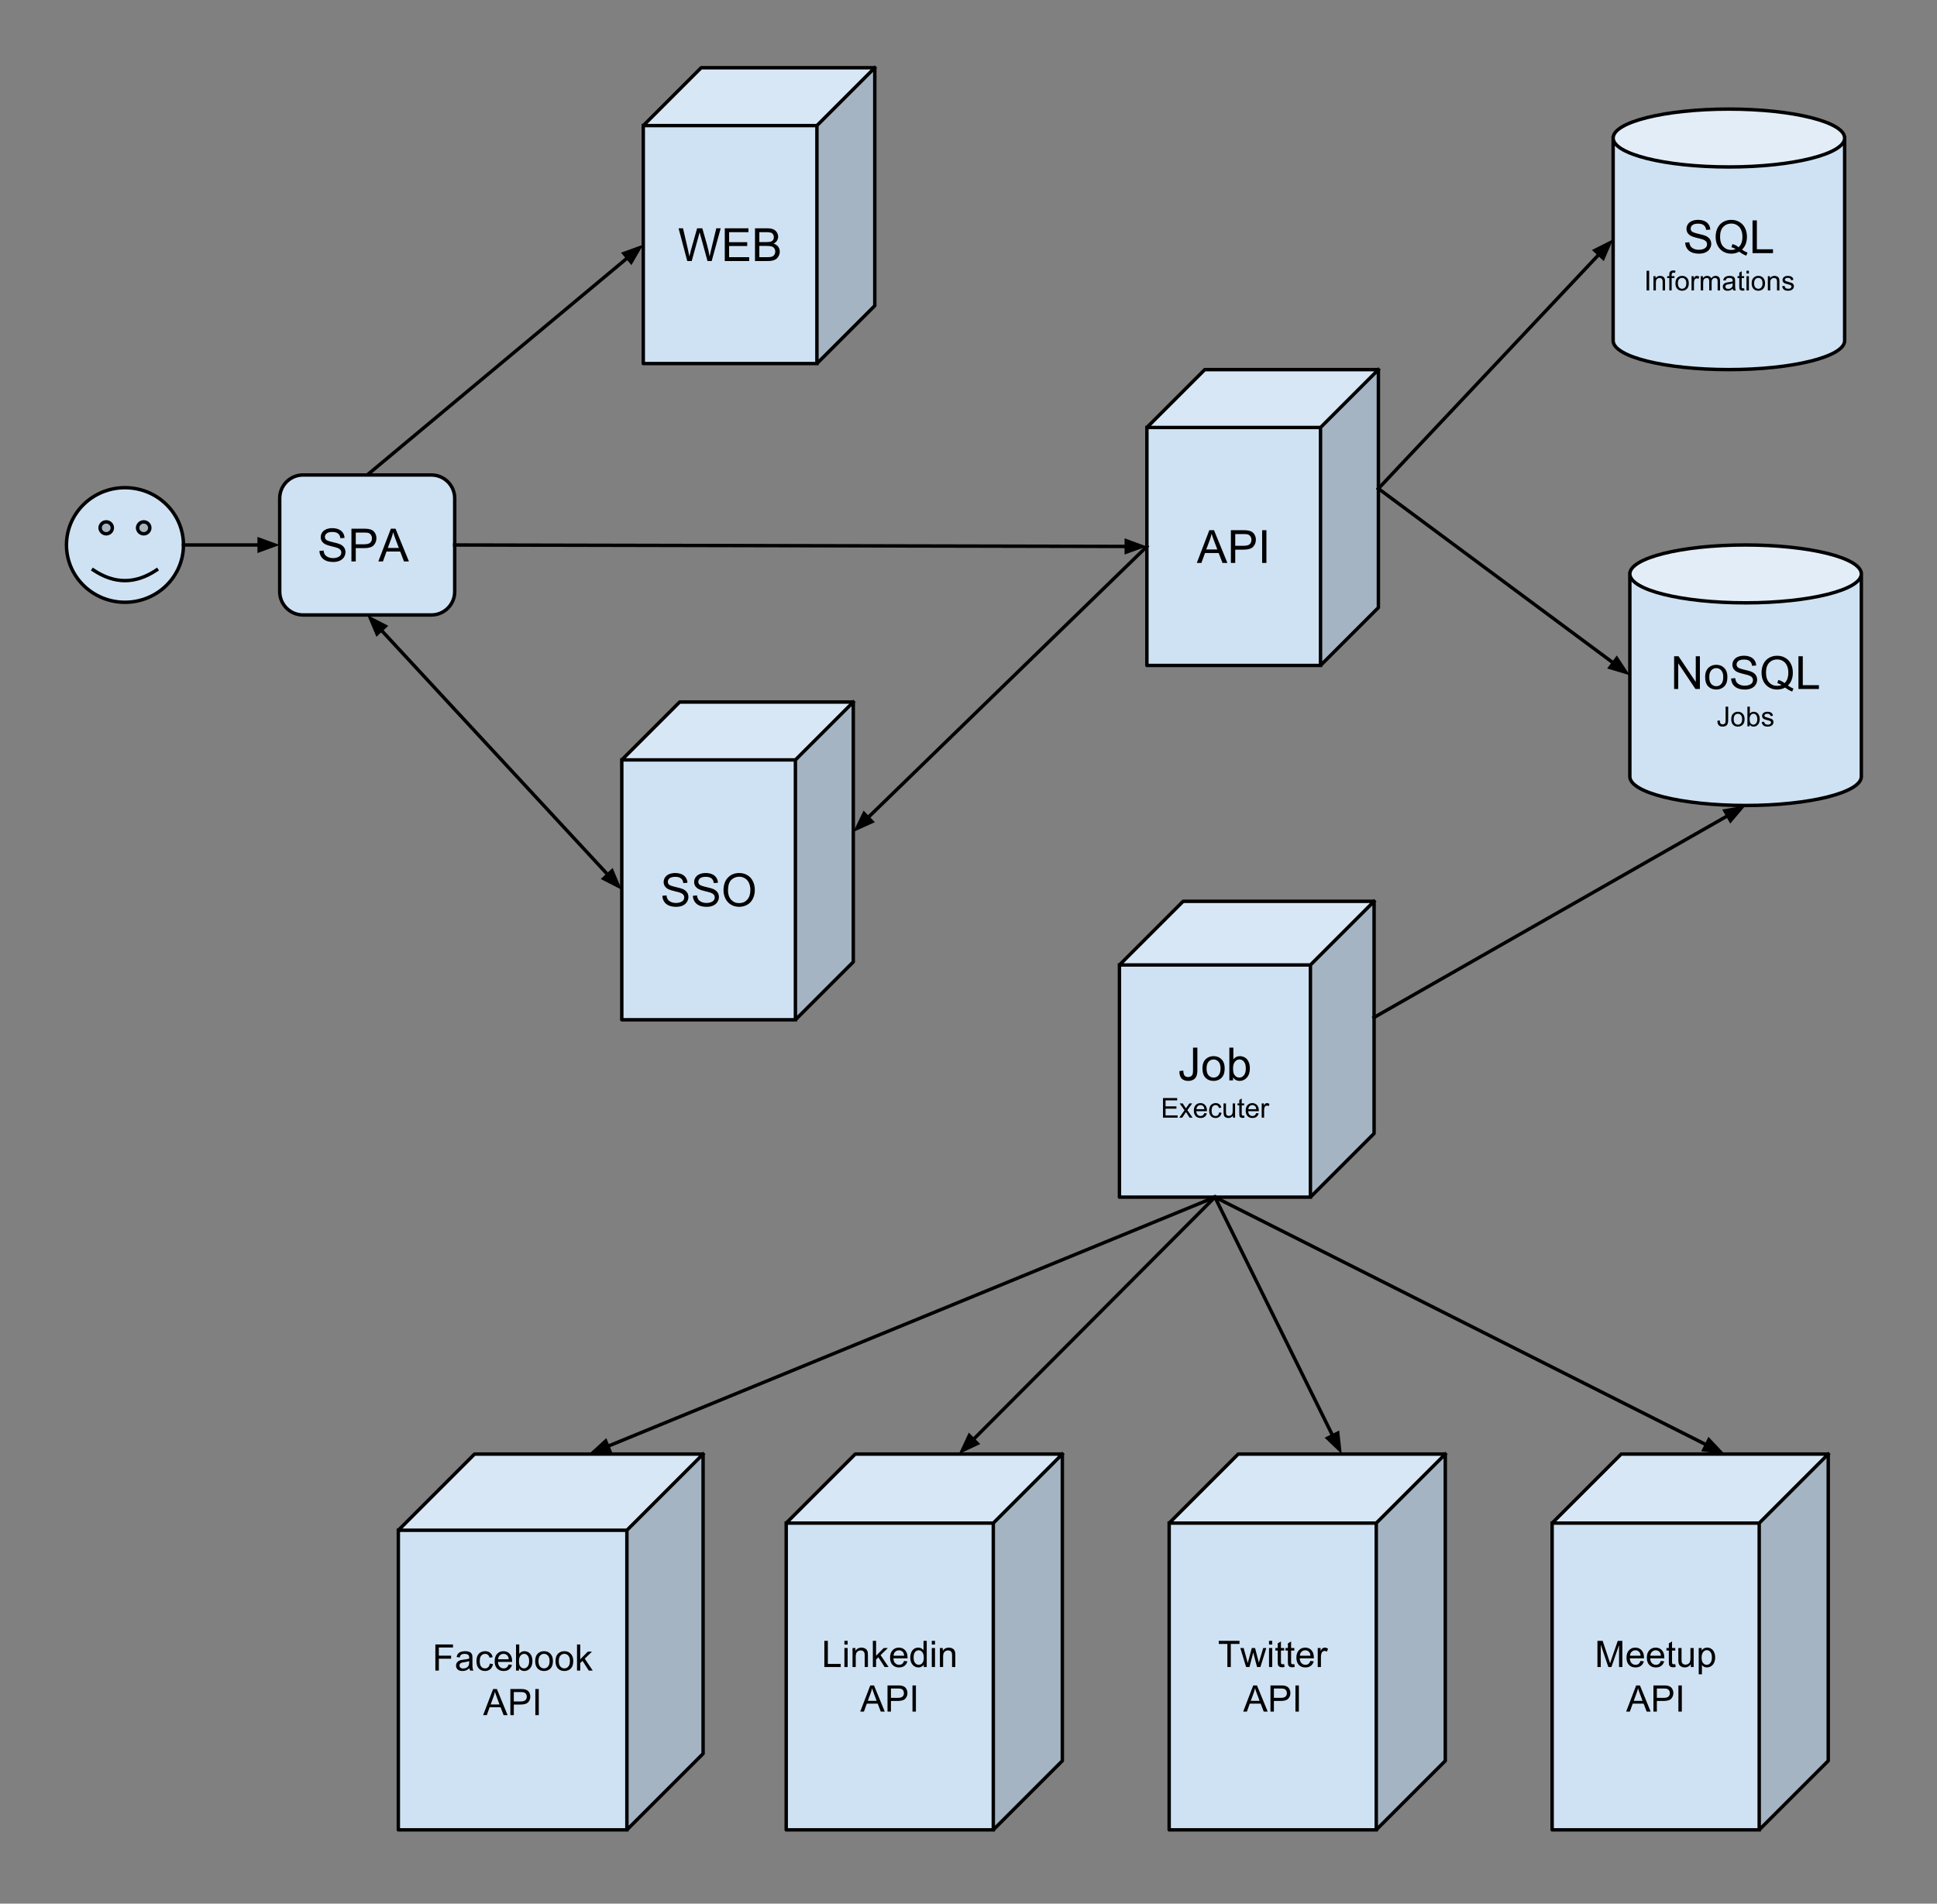 <svg version="1.1" viewBox="0.0 0.0 564.73 555.131" fill="none" stroke="none" stroke-linecap="square" stroke-miterlimit="10" xmlns:xlink="http://www.w3.org/1999/xlink" xmlns="http://www.w3.org/2000/svg"><rect x="0.0" y="0.0" width="564.73" height="555.131" fill="#808080" stroke="none"/><clipPath id="p.0"><path d="m0 0l564.73 0l0 555.131l-564.73 0l0 -555.131z" clip-rule="nonzero"/></clipPath><g clip-path="url(#p.0)"><path fill="#000000" fill-opacity="0.0" d="m0 0l564.73 0l0 555.131l-564.73 0z" fill-rule="evenodd"/><path fill="#cfe2f3" d="m187.549 36.627l50.622 0l0 69.394l-50.622 0z" fill-rule="evenodd"/><path fill="#a5b4c2" d="m238.171 36.627l16.874 -16.874l0 69.394l-16.874 16.874z" fill-rule="evenodd"/><path fill="#d8e7f5" d="m187.549 36.627l16.874 -16.874l50.622 0l-16.874 16.874z" fill-rule="evenodd"/><path fill="#000000" fill-opacity="0.0" d="m187.549 36.627l16.874 -16.874l50.622 0l0 69.394l-16.874 16.874l-50.622 0zm0 0l50.622 0l16.874 -16.874m-16.874 16.874l0 69.394" fill-rule="evenodd"/><path stroke="#000000" stroke-width="1.0" stroke-linejoin="round" stroke-linecap="butt" d="m187.549 36.627l16.874 -16.874l50.622 0l0 69.394l-16.874 16.874l-50.622 0zm0 0l50.622 0l16.874 -16.874m-16.874 16.874l0 69.394" fill-rule="evenodd"/><path fill="#000000" d="m200.367 76.124l-2.531 -9.547l1.297 0l1.453 6.266q0.234 0.984 0.406 1.953q0.359 -1.531 0.422 -1.766l1.828 -6.453l1.516 0l1.375 4.828q0.516 1.797 0.734 3.391q0.188 -0.906 0.484 -2.078l1.484 -6.141l1.281 0l-2.625 9.547l-1.219 0l-2.0 -7.266q-0.266 -0.922 -0.312 -1.125q-0.141 0.656 -0.281 1.125l-2.016 7.266l-1.297 0zm10.939 0l0 -9.547l6.906 0l0 1.125l-5.641 0l0 2.922l5.281 0l0 1.125l-5.281 0l0 3.25l5.859 0l0 1.125l-7.125 0zm8.812 0l0 -9.547l3.594 0q1.094 0 1.75 0.297q0.656 0.281 1.031 0.891q0.375 0.609 0.375 1.266q0 0.609 -0.344 1.156q-0.328 0.531 -0.984 0.859q0.859 0.25 1.328 0.875q0.469 0.609 0.469 1.438q0 0.672 -0.297 1.25q-0.281 0.578 -0.703 0.891q-0.406 0.312 -1.031 0.469q-0.625 0.156 -1.547 0.156l-3.641 0zm1.266 -5.531l2.062 0q0.844 0 1.203 -0.109q0.484 -0.141 0.719 -0.469q0.25 -0.344 0.25 -0.844q0 -0.469 -0.234 -0.828q-0.219 -0.359 -0.641 -0.5q-0.422 -0.141 -1.453 -0.141l-1.906 0l0 2.891zm0 4.406l2.375 0q0.609 0 0.859 -0.047q0.438 -0.078 0.734 -0.25q0.297 -0.188 0.484 -0.531q0.188 -0.359 0.188 -0.812q0 -0.531 -0.281 -0.922q-0.266 -0.406 -0.75 -0.562q-0.484 -0.156 -1.406 -0.156l-2.203 0l0 3.281z" fill-rule="nonzero"/><path fill="#cfe2f3" d="m19.381 158.924l0 0c0 -9.228 7.636 -16.709 17.055 -16.709c9.419 0 17.055 7.481 17.055 16.709c0 9.228 -7.636 16.709 -17.055 16.709c-9.419 0 -17.055 -7.481 -17.055 -16.709z" fill-rule="evenodd"/><path fill="#a5b4c2" d="m29.195 153.927c0 -0.961 0.795 -1.74 1.777 -1.74c0.981 0 1.777 0.779 1.777 1.74c0 0.961 -0.795 1.74 -1.777 1.74c-0.981 0 -1.777 -0.779 -1.777 -1.74m10.928 0c0 -0.961 0.795 -1.74 1.777 -1.74c0.981 0 1.777 0.779 1.777 1.74c0 0.961 -0.795 1.74 -1.777 1.74c-0.981 0 -1.777 -0.779 -1.777 -1.74" fill-rule="evenodd"/><path fill="#000000" fill-opacity="0.0" d="m27.192 166.211q9.244 6.22 18.466 0" fill-rule="evenodd"/><path fill="#000000" fill-opacity="0.0" d="m19.381 158.924l0 0c0 -9.228 7.636 -16.709 17.055 -16.709c9.419 0 17.055 7.481 17.055 16.709c0 9.228 -7.636 16.709 -17.055 16.709c-9.419 0 -17.055 -7.481 -17.055 -16.709z" fill-rule="evenodd"/><path stroke="#000000" stroke-width="1.0" stroke-linejoin="round" stroke-linecap="butt" d="m29.195 153.927c0 -0.961 0.795 -1.74 1.777 -1.74c0.981 0 1.777 0.779 1.777 1.74c0 0.961 -0.795 1.74 -1.777 1.74c-0.981 0 -1.777 -0.779 -1.777 -1.74m10.928 0c0 -0.961 0.795 -1.74 1.777 -1.74c0.981 0 1.777 0.779 1.777 1.74c0 0.961 -0.795 1.74 -1.777 1.74c-0.981 0 -1.777 -0.779 -1.777 -1.74" fill-rule="evenodd"/><path stroke="#000000" stroke-width="1.0" stroke-linejoin="round" stroke-linecap="butt" d="m27.192 166.211q9.244 6.22 18.466 0" fill-rule="evenodd"/><path stroke="#000000" stroke-width="1.0" stroke-linejoin="round" stroke-linecap="butt" d="m19.381 158.924l0 0c0 -9.228 7.636 -16.709 17.055 -16.709c9.419 0 17.055 7.481 17.055 16.709c0 9.228 -7.636 16.709 -17.055 16.709c-9.419 0 -17.055 -7.481 -17.055 -16.709z" fill-rule="evenodd"/><path fill="#000000" fill-opacity="0.0" d="m107.058 138.514l80.504 -67.181" fill-rule="evenodd"/><path stroke="#000000" stroke-width="1.0" stroke-linejoin="round" stroke-linecap="butt" d="m107.058 138.514l75.897 -63.337" fill-rule="evenodd"/><path fill="#000000" stroke="#000000" stroke-width="1.0" stroke-linecap="butt" d="m184.013 76.446l2.426 -4.176l-4.543 1.639z" fill-rule="evenodd"/><path fill="#cfe2f3" d="m81.546 145.318l0 0c0 -3.757 3.046 -6.803 6.803 -6.803l37.417 0c1.804 0 3.535 0.717 4.811 1.993c1.276 1.276 1.993 3.006 1.993 4.811l0 27.212c0 3.757 -3.046 6.803 -6.803 6.803l-37.417 0l0 0c-3.757 0 -6.803 -3.046 -6.803 -6.803z" fill-rule="evenodd"/><path stroke="#000000" stroke-width="1.0" stroke-linejoin="round" stroke-linecap="butt" d="m81.546 145.318l0 0c0 -3.757 3.046 -6.803 6.803 -6.803l37.417 0c1.804 0 3.535 0.717 4.811 1.993c1.276 1.276 1.993 3.006 1.993 4.811l0 27.212c0 3.757 -3.046 6.803 -6.803 6.803l-37.417 0l0 0c-3.757 0 -6.803 -3.046 -6.803 -6.803z" fill-rule="evenodd"/><path fill="#000000" d="m93.132 160.661l1.203 -0.109q0.078 0.719 0.391 1.188q0.312 0.453 0.953 0.734q0.656 0.281 1.469 0.281q0.719 0 1.266 -0.219q0.562 -0.219 0.828 -0.578q0.266 -0.375 0.266 -0.828q0 -0.453 -0.266 -0.781q-0.25 -0.328 -0.844 -0.562q-0.391 -0.156 -1.703 -0.469q-1.312 -0.312 -1.844 -0.594q-0.672 -0.359 -1.016 -0.891q-0.328 -0.531 -0.328 -1.188q0 -0.719 0.406 -1.344q0.406 -0.625 1.188 -0.953q0.797 -0.328 1.766 -0.328q1.047 0 1.859 0.344q0.812 0.344 1.25 1.016q0.438 0.656 0.469 1.484l-1.203 0.094q-0.109 -0.906 -0.672 -1.359q-0.562 -0.469 -1.656 -0.469q-1.141 0 -1.672 0.422q-0.516 0.422 -0.516 1.016q0 0.516 0.359 0.844q0.375 0.328 1.906 0.688q1.547 0.344 2.109 0.594q0.844 0.391 1.234 0.984q0.391 0.578 0.391 1.359q0 0.75 -0.438 1.438q-0.422 0.672 -1.25 1.047q-0.812 0.359 -1.828 0.359q-1.297 0 -2.172 -0.375q-0.875 -0.375 -1.375 -1.125q-0.5 -0.766 -0.531 -1.719zm9.327 3.062l0 -9.547l3.594 0q0.953 0 1.453 0.094q0.703 0.125 1.172 0.453q0.484 0.328 0.766 0.922q0.297 0.594 0.297 1.297q0 1.219 -0.781 2.062q-0.766 0.844 -2.797 0.844l-2.438 0l0 3.875l-1.266 0zm1.266 -5.0l2.453 0q1.234 0 1.75 -0.453q0.516 -0.469 0.516 -1.281q0 -0.609 -0.312 -1.031q-0.297 -0.422 -0.797 -0.562q-0.312 -0.094 -1.172 -0.094l-2.438 0l0 3.422zm6.577 5.0l3.656 -9.547l1.359 0l3.906 9.547l-1.438 0l-1.109 -2.891l-3.984 0l-1.047 2.891l-1.344 0zm2.75 -3.922l3.234 0l-1.0 -2.641q-0.453 -1.203 -0.672 -1.969q-0.188 0.906 -0.516 1.812l-1.047 2.797z" fill-rule="nonzero"/><path fill="#cfe2f3" d="m181.281 221.598l50.622 0l0 75.787l-50.622 0z" fill-rule="evenodd"/><path fill="#a5b4c2" d="m231.903 221.598l16.874 -16.874l0 75.787l-16.874 16.874z" fill-rule="evenodd"/><path fill="#d8e7f5" d="m181.281 221.598l16.874 -16.874l50.622 0l-16.874 16.874z" fill-rule="evenodd"/><path fill="#000000" fill-opacity="0.0" d="m181.281 221.598l16.874 -16.874l50.622 0l0 75.787l-16.874 16.874l-50.622 0zm0 0l50.622 0l16.874 -16.874m-16.874 16.874l0 75.787" fill-rule="evenodd"/><path stroke="#000000" stroke-width="1.0" stroke-linejoin="round" stroke-linecap="butt" d="m181.281 221.598l16.874 -16.874l50.622 0l0 75.787l-16.874 16.874l-50.622 0zm0 0l50.622 0l16.874 -16.874m-16.874 16.874l0 75.787" fill-rule="evenodd"/><path fill="#000000" d="m193.112 261.23l1.203 -0.109q0.078 0.719 0.391 1.188q0.312 0.453 0.953 0.734q0.656 0.281 1.469 0.281q0.719 0 1.266 -0.219q0.562 -0.219 0.828 -0.578q0.266 -0.375 0.266 -0.828q0 -0.453 -0.266 -0.781q-0.25 -0.328 -0.844 -0.562q-0.391 -0.156 -1.703 -0.469q-1.312 -0.312 -1.844 -0.594q-0.672 -0.359 -1.016 -0.891q-0.328 -0.531 -0.328 -1.188q0 -0.719 0.406 -1.344q0.406 -0.625 1.188 -0.953q0.797 -0.328 1.766 -0.328q1.047 0 1.859 0.344q0.812 0.344 1.25 1.016q0.438 0.656 0.469 1.484l-1.203 0.094q-0.109 -0.906 -0.672 -1.359q-0.562 -0.469 -1.656 -0.469q-1.141 0 -1.672 0.422q-0.516 0.422 -0.516 1.016q0 0.516 0.359 0.844q0.375 0.328 1.906 0.688q1.547 0.344 2.109 0.594q0.844 0.391 1.234 0.984q0.391 0.578 0.391 1.359q0 0.75 -0.438 1.438q-0.422 0.672 -1.25 1.047q-0.812 0.359 -1.828 0.359q-1.297 0 -2.172 -0.375q-0.875 -0.375 -1.375 -1.125q-0.5 -0.766 -0.531 -1.719zm8.89 0l1.203 -0.109q0.078 0.719 0.391 1.188q0.312 0.453 0.953 0.734q0.656 0.281 1.469 0.281q0.719 0 1.266 -0.219q0.562 -0.219 0.828 -0.578q0.266 -0.375 0.266 -0.828q0 -0.453 -0.266 -0.781q-0.25 -0.328 -0.844 -0.562q-0.391 -0.156 -1.703 -0.469q-1.312 -0.312 -1.844 -0.594q-0.672 -0.359 -1.016 -0.891q-0.328 -0.531 -0.328 -1.188q0 -0.719 0.406 -1.344q0.406 -0.625 1.188 -0.953q0.797 -0.328 1.766 -0.328q1.047 0 1.859 0.344q0.812 0.344 1.25 1.016q0.438 0.656 0.469 1.484l-1.203 0.094q-0.109 -0.906 -0.672 -1.359q-0.562 -0.469 -1.656 -0.469q-1.141 0 -1.672 0.422q-0.516 0.422 -0.516 1.016q0 0.516 0.359 0.844q0.375 0.328 1.906 0.688q1.547 0.344 2.109 0.594q0.844 0.391 1.234 0.984q0.391 0.578 0.391 1.359q0 0.75 -0.438 1.438q-0.422 0.672 -1.25 1.047q-0.812 0.359 -1.828 0.359q-1.297 0 -2.172 -0.375q-0.875 -0.375 -1.375 -1.125q-0.5 -0.766 -0.531 -1.719zm8.937 -1.578q0 -2.375 1.281 -3.719q1.281 -1.344 3.297 -1.344q1.312 0 2.375 0.625q1.062 0.625 1.609 1.766q0.562 1.125 0.562 2.562q0 1.438 -0.594 2.594q-0.578 1.141 -1.656 1.734q-1.062 0.578 -2.312 0.578q-1.344 0 -2.406 -0.641q-1.062 -0.656 -1.609 -1.781q-0.547 -1.125 -0.547 -2.375zm1.312 0.016q0 1.719 0.922 2.719q0.922 0.984 2.328 0.984q1.422 0 2.344 -1.0q0.922 -1.0 0.922 -2.844q0 -1.156 -0.406 -2.031q-0.391 -0.875 -1.156 -1.344q-0.75 -0.484 -1.688 -0.484q-1.344 0 -2.312 0.922q-0.953 0.922 -0.953 3.078z" fill-rule="nonzero"/><path fill="#000000" fill-opacity="0.0" d="m107.058 179.333l74.236 80.157" fill-rule="evenodd"/><path stroke="#000000" stroke-width="1.0" stroke-linejoin="round" stroke-linecap="butt" d="m111.135 183.735l66.082 71.353" fill-rule="evenodd"/><path fill="#000000" stroke="#000000" stroke-width="1.0" stroke-linecap="butt" d="m112.347 182.613l-4.295 -2.207l1.872 4.452z" fill-rule="evenodd"/><path fill="#000000" stroke="#000000" stroke-width="1.0" stroke-linecap="butt" d="m176.005 256.211l4.295 2.207l-1.872 -4.452z" fill-rule="evenodd"/><path fill="#cfe2f3" d="m334.373 124.664l50.622 0l0 69.394l-50.622 0z" fill-rule="evenodd"/><path fill="#a5b4c2" d="m384.995 124.664l16.874 -16.874l0 69.394l-16.874 16.874z" fill-rule="evenodd"/><path fill="#d8e7f5" d="m334.373 124.664l16.874 -16.874l50.622 0l-16.874 16.874z" fill-rule="evenodd"/><path fill="#000000" fill-opacity="0.0" d="m334.373 124.664l16.874 -16.874l50.622 0l0 69.394l-16.874 16.874l-50.622 0zm0 0l50.622 0l16.874 -16.874m-16.874 16.874l0 69.394" fill-rule="evenodd"/><path stroke="#000000" stroke-width="1.0" stroke-linejoin="round" stroke-linecap="butt" d="m334.373 124.664l16.874 -16.874l50.622 0l0 69.394l-16.874 16.874l-50.622 0zm0 0l50.622 0l16.874 -16.874m-16.874 16.874l0 69.394" fill-rule="evenodd"/><path fill="#000000" d="m348.927 164.161l3.656 -9.547l1.359 0l3.906 9.547l-1.438 0l-1.109 -2.891l-3.984 0l-1.047 2.891l-1.344 0zm2.75 -3.922l3.234 0l-1.0 -2.641q-0.453 -1.203 -0.672 -1.969q-0.188 0.906 -0.516 1.812l-1.047 2.797zm7.187 3.922l0 -9.547l3.594 0q0.953 0 1.453 0.094q0.703 0.125 1.172 0.453q0.484 0.328 0.766 0.922q0.297 0.594 0.297 1.297q0 1.219 -0.781 2.062q-0.766 0.844 -2.797 0.844l-2.438 0l0 3.875l-1.266 0zm1.266 -5.0l2.453 0q1.234 0 1.75 -0.453q0.516 -0.469 0.516 -1.281q0 -0.609 -0.312 -1.031q-0.297 -0.422 -0.797 -0.562q-0.312 -0.094 -1.172 -0.094l-2.438 0l0 3.422zm7.843 5.0l0 -9.547l1.25 0l0 9.547l-1.25 0z" fill-rule="nonzero"/><path fill="#000000" fill-opacity="0.0" d="m132.57 158.924l201.795 0.441" fill-rule="evenodd"/><path stroke="#000000" stroke-width="1.0" stroke-linejoin="round" stroke-linecap="butt" d="m132.57 158.924l195.795 0.428" fill-rule="evenodd"/><path fill="#000000" stroke="#000000" stroke-width="1.0" stroke-linecap="butt" d="m328.361 161.003l4.542 -1.642l-4.534 -1.662z" fill-rule="evenodd"/><path fill="#000000" fill-opacity="0.0" d="m53.491 158.924l28.063 0" fill-rule="evenodd"/><path stroke="#000000" stroke-width="1.0" stroke-linejoin="round" stroke-linecap="butt" d="m53.491 158.924l22.063 0" fill-rule="evenodd"/><path fill="#000000" stroke="#000000" stroke-width="1.0" stroke-linecap="butt" d="m75.554 160.576l4.538 -1.652l-4.538 -1.652z" fill-rule="evenodd"/><path fill="#cfe2f3" d="m470.31 40.251l0 0c0 4.66 15.109 8.437 33.748 8.437c18.639 0 33.748 -3.777 33.748 -8.437l0 59.094c0 4.66 -15.109 8.437 -33.748 8.437c-18.639 0 -33.748 -3.777 -33.748 -8.437z" fill-rule="evenodd"/><path fill="#e2edf7" d="m470.31 40.251l0 0c0 -4.66 15.109 -8.437 33.748 -8.437c18.639 0 33.748 3.777 33.748 8.437l0 0c0 4.66 -15.109 8.437 -33.748 8.437c-18.639 0 -33.748 -3.777 -33.748 -8.437z" fill-rule="evenodd"/><path fill="#000000" fill-opacity="0.0" d="m537.806 40.251l0 0c0 4.66 -15.109 8.437 -33.748 8.437c-18.639 0 -33.748 -3.777 -33.748 -8.437l0 0c0 -4.66 15.109 -8.437 33.748 -8.437c18.639 0 33.748 3.777 33.748 8.437l0 59.094c0 4.66 -15.109 8.437 -33.748 8.437c-18.639 0 -33.748 -3.777 -33.748 -8.437l0 -59.094" fill-rule="evenodd"/><path stroke="#000000" stroke-width="1.0" stroke-linejoin="round" stroke-linecap="butt" d="m537.806 40.251l0 0c0 4.66 -15.109 8.437 -33.748 8.437c-18.639 0 -33.748 -3.777 -33.748 -8.437l0 0c0 -4.66 15.109 -8.437 33.748 -8.437c18.639 0 33.748 3.777 33.748 8.437l0 59.094c0 4.66 -15.109 8.437 -33.748 8.437c-18.639 0 -33.748 -3.777 -33.748 -8.437l0 -59.094" fill-rule="evenodd"/><path fill="#000000" d="m491.317 70.754l1.203 -0.109q0.078 0.719 0.391 1.188q0.312 0.453 0.953 0.734q0.656 0.281 1.469 0.281q0.719 0 1.266 -0.219q0.562 -0.219 0.828 -0.578q0.266 -0.375 0.266 -0.828q0 -0.453 -0.266 -0.781q-0.25 -0.328 -0.844 -0.562q-0.391 -0.156 -1.703 -0.469q-1.312 -0.312 -1.844 -0.594q-0.672 -0.359 -1.016 -0.891q-0.328 -0.531 -0.328 -1.188q0 -0.719 0.406 -1.344q0.406 -0.625 1.188 -0.953q0.797 -0.328 1.766 -0.328q1.047 0 1.859 0.344q0.812 0.344 1.25 1.016q0.438 0.656 0.469 1.484l-1.203 0.094q-0.109 -0.906 -0.672 -1.359q-0.562 -0.469 -1.656 -0.469q-1.141 0 -1.672 0.422q-0.516 0.422 -0.516 1.016q0 0.516 0.359 0.844q0.375 0.328 1.906 0.688q1.547 0.344 2.109 0.594q0.844 0.391 1.234 0.984q0.391 0.578 0.391 1.359q0 0.75 -0.438 1.438q-0.422 0.672 -1.25 1.047q-0.812 0.359 -1.828 0.359q-1.297 0 -2.172 -0.375q-0.875 -0.375 -1.375 -1.125q-0.5 -0.766 -0.531 -1.719zm16.562 2.047q0.875 0.594 1.609 0.875l-0.359 0.875q-1.031 -0.359 -2.062 -1.156q-1.062 0.578 -2.344 0.578q-1.297 0 -2.344 -0.625q-1.047 -0.625 -1.625 -1.75q-0.562 -1.125 -0.562 -2.547q0 -1.422 0.562 -2.578q0.578 -1.156 1.625 -1.75q1.062 -0.609 2.375 -0.609q1.328 0 2.375 0.625q1.062 0.625 1.625 1.75q0.562 1.125 0.562 2.547q0 1.188 -0.359 2.125q-0.359 0.938 -1.078 1.641zm-2.781 -1.625q1.094 0.312 1.797 0.922q1.109 -1.016 1.109 -3.062q0 -1.156 -0.391 -2.016q-0.391 -0.875 -1.156 -1.344q-0.75 -0.484 -1.703 -0.484q-1.406 0 -2.344 0.969q-0.922 0.969 -0.922 2.891q0 1.859 0.922 2.859q0.922 0.984 2.344 0.984q0.688 0 1.281 -0.25q-0.594 -0.391 -1.25 -0.547l0.312 -0.922zm5.851 2.641l0 -9.547l1.266 0l0 8.422l4.703 0l0 1.125l-5.969 0z" fill-rule="nonzero"/><path fill="#000000" d="m480.06 84.696l0 -5.734l0.75 0l0 5.734l-0.75 0zm2.004 0l0 -4.156l0.625 0l0 0.594q0.469 -0.688 1.328 -0.688q0.375 0 0.688 0.141q0.312 0.141 0.469 0.359q0.156 0.219 0.219 0.516q0.047 0.188 0.047 0.688l0 2.547l-0.703 0l0 -2.531q0 -0.422 -0.094 -0.625q-0.078 -0.219 -0.297 -0.344q-0.203 -0.141 -0.484 -0.141q-0.438 0 -0.766 0.297q-0.328 0.281 -0.328 1.078l0 2.266l-0.703 0zm4.621 0l0 -3.609l-0.625 0l0 -0.547l0.625 0l0 -0.438q0 -0.422 0.062 -0.625q0.109 -0.266 0.359 -0.438q0.266 -0.172 0.719 -0.172q0.297 0 0.656 0.078l-0.109 0.609q-0.219 -0.047 -0.406 -0.047q-0.328 0 -0.469 0.141q-0.125 0.141 -0.125 0.516l0 0.375l0.812 0l0 0.547l-0.812 0l0 3.609l-0.688 0zm1.785 -2.078q0 -1.156 0.641 -1.703q0.531 -0.469 1.312 -0.469q0.844 0 1.391 0.562q0.547 0.562 0.547 1.547q0 0.812 -0.25 1.266q-0.234 0.453 -0.703 0.719q-0.453 0.25 -0.984 0.25q-0.875 0 -1.422 -0.562q-0.531 -0.562 -0.531 -1.609zm0.719 0q0 0.797 0.344 1.203q0.359 0.391 0.891 0.391q0.516 0 0.859 -0.391q0.359 -0.406 0.359 -1.219q0 -0.781 -0.359 -1.172q-0.344 -0.391 -0.859 -0.391q-0.531 0 -0.891 0.391q-0.344 0.391 -0.344 1.188zm3.98 2.078l0 -4.156l0.641 0l0 0.641q0.234 -0.453 0.438 -0.594q0.219 -0.141 0.453 -0.141q0.359 0 0.734 0.234l-0.25 0.656q-0.25 -0.156 -0.516 -0.156q-0.234 0 -0.422 0.141q-0.172 0.141 -0.25 0.375q-0.125 0.375 -0.125 0.828l0 2.172l-0.703 0zm2.68 0l0 -4.156l0.625 0l0 0.594q0.203 -0.312 0.516 -0.5q0.328 -0.188 0.75 -0.188q0.453 0 0.75 0.203q0.297 0.188 0.422 0.531q0.484 -0.734 1.281 -0.734q0.609 0 0.938 0.344q0.344 0.344 0.344 1.062l0 2.844l-0.703 0l0 -2.609q0 -0.422 -0.078 -0.609q-0.062 -0.188 -0.25 -0.297q-0.172 -0.125 -0.406 -0.125q-0.438 0 -0.734 0.297q-0.281 0.297 -0.281 0.938l0 2.406l-0.703 0l0 -2.703q0 -0.469 -0.172 -0.703q-0.172 -0.234 -0.562 -0.234q-0.297 0 -0.562 0.156q-0.25 0.156 -0.359 0.469q-0.109 0.297 -0.109 0.859l0 2.156l-0.703 0zm9.367 -0.516q-0.391 0.328 -0.75 0.469q-0.359 0.141 -0.781 0.141q-0.672 0 -1.047 -0.328q-0.359 -0.344 -0.359 -0.859q0 -0.312 0.125 -0.562q0.141 -0.25 0.359 -0.391q0.234 -0.156 0.516 -0.234q0.203 -0.062 0.625 -0.109q0.859 -0.109 1.25 -0.25q0.016 -0.141 0.016 -0.172q0 -0.438 -0.203 -0.609q-0.266 -0.234 -0.797 -0.234q-0.5 0 -0.734 0.172q-0.234 0.172 -0.359 0.609l-0.688 -0.094q0.094 -0.438 0.312 -0.703q0.219 -0.281 0.625 -0.422q0.406 -0.156 0.938 -0.156q0.531 0 0.859 0.125q0.344 0.125 0.5 0.328q0.156 0.188 0.219 0.469q0.031 0.188 0.031 0.656l0 0.938q0 0.969 0.047 1.234q0.047 0.266 0.172 0.5l-0.734 0q-0.109 -0.219 -0.141 -0.516zm-0.062 -1.562q-0.375 0.156 -1.141 0.266q-0.438 0.062 -0.625 0.141q-0.172 0.078 -0.266 0.234q-0.094 0.141 -0.094 0.328q0 0.281 0.203 0.469q0.219 0.188 0.625 0.188q0.406 0 0.719 -0.172q0.328 -0.188 0.469 -0.5q0.109 -0.234 0.109 -0.703l0 -0.25zm3.34 1.453l0.109 0.609q-0.297 0.078 -0.531 0.078q-0.391 0 -0.609 -0.125q-0.203 -0.125 -0.297 -0.312q-0.078 -0.203 -0.078 -0.844l0 -2.391l-0.516 0l0 -0.547l0.516 0l0 -1.016l0.703 -0.422l0 1.438l0.703 0l0 0.547l-0.703 0l0 2.438q0 0.297 0.031 0.391q0.047 0.078 0.125 0.125q0.078 0.047 0.234 0.047q0.125 0 0.312 -0.016zm0.691 -4.297l0 -0.812l0.703 0l0 0.812l-0.703 0zm0 4.922l0 -4.156l0.703 0l0 4.156l-0.703 0zm1.512 -2.078q0 -1.156 0.641 -1.703q0.531 -0.469 1.312 -0.469q0.844 0 1.391 0.562q0.547 0.562 0.547 1.547q0 0.812 -0.25 1.266q-0.234 0.453 -0.703 0.719q-0.453 0.25 -0.984 0.25q-0.875 0 -1.422 -0.562q-0.531 -0.562 -0.531 -1.609zm0.719 0q0 0.797 0.344 1.203q0.359 0.391 0.891 0.391q0.516 0 0.859 -0.391q0.359 -0.406 0.359 -1.219q0 -0.781 -0.359 -1.172q-0.344 -0.391 -0.859 -0.391q-0.531 0 -0.891 0.391q-0.344 0.391 -0.344 1.188zm3.996 2.078l0 -4.156l0.625 0l0 0.594q0.469 -0.688 1.328 -0.688q0.375 0 0.688 0.141q0.312 0.141 0.469 0.359q0.156 0.219 0.219 0.516q0.047 0.188 0.047 0.688l0 2.547l-0.703 0l0 -2.531q0 -0.422 -0.094 -0.625q-0.078 -0.219 -0.297 -0.344q-0.203 -0.141 -0.484 -0.141q-0.438 0 -0.766 0.297q-0.328 0.281 -0.328 1.078l0 2.266l-0.703 0zm4.168 -1.234l0.688 -0.109q0.062 0.406 0.328 0.641q0.266 0.219 0.75 0.219q0.484 0 0.719 -0.188q0.234 -0.203 0.234 -0.469q0 -0.25 -0.203 -0.375q-0.141 -0.094 -0.719 -0.25q-0.781 -0.188 -1.078 -0.328q-0.297 -0.141 -0.453 -0.391q-0.156 -0.266 -0.156 -0.562q0 -0.281 0.125 -0.516q0.141 -0.234 0.359 -0.391q0.156 -0.125 0.438 -0.203q0.281 -0.094 0.609 -0.094q0.484 0 0.859 0.141q0.375 0.141 0.547 0.391q0.172 0.234 0.234 0.641l-0.688 0.094q-0.047 -0.328 -0.266 -0.5q-0.219 -0.188 -0.641 -0.188q-0.484 0 -0.688 0.172q-0.203 0.156 -0.203 0.375q0 0.125 0.078 0.234q0.094 0.125 0.281 0.188q0.094 0.047 0.609 0.188q0.75 0.203 1.047 0.328q0.297 0.125 0.453 0.375q0.172 0.234 0.172 0.594q0 0.344 -0.203 0.656q-0.203 0.312 -0.594 0.484q-0.375 0.172 -0.875 0.172q-0.797 0 -1.234 -0.328q-0.422 -0.344 -0.531 -1.0z" fill-rule="nonzero"/><path fill="#cfe2f3" d="m475.176 167.361l0 0c0 4.66 15.11 8.437 33.748 8.437c18.638 0 33.748 -3.777 33.748 -8.437l0 59.094c0 4.66 -15.11 8.437 -33.748 8.437c-18.639 0 -33.748 -3.777 -33.748 -8.437z" fill-rule="evenodd"/><path fill="#e2edf7" d="m475.176 167.361l0 0c0 -4.66 15.11 -8.437 33.748 -8.437c18.638 0 33.748 3.777 33.748 8.437l0 0c0 4.66 -15.11 8.437 -33.748 8.437c-18.639 0 -33.748 -3.777 -33.748 -8.437z" fill-rule="evenodd"/><path fill="#000000" fill-opacity="0.0" d="m542.672 167.361l0 0c0 4.66 -15.11 8.437 -33.748 8.437c-18.639 0 -33.748 -3.777 -33.748 -8.437l0 0c0 -4.66 15.11 -8.437 33.748 -8.437c18.638 0 33.748 3.777 33.748 8.437l0 59.094c0 4.66 -15.11 8.437 -33.748 8.437c-18.639 0 -33.748 -3.777 -33.748 -8.437l0 -59.094" fill-rule="evenodd"/><path stroke="#000000" stroke-width="1.0" stroke-linejoin="round" stroke-linecap="butt" d="m542.672 167.361l0 0c0 4.66 -15.11 8.437 -33.748 8.437c-18.639 0 -33.748 -3.777 -33.748 -8.437l0 0c0 -4.66 15.11 -8.437 33.748 -8.437c18.638 0 33.748 3.777 33.748 8.437l0 59.094c0 4.66 -15.11 8.437 -33.748 8.437c-18.639 0 -33.748 -3.777 -33.748 -8.437l0 -59.094" fill-rule="evenodd"/><path fill="#000000" d="m488.086 200.927l0 -9.547l1.297 0l5.016 7.5l0 -7.5l1.203 0l0 9.547l-1.297 0l-5.016 -7.5l0 7.5l-1.203 0zm9.047 -3.453q0 -1.922 1.078 -2.844q0.891 -0.766 2.172 -0.766q1.422 0 2.328 0.938q0.906 0.922 0.906 2.578q0 1.328 -0.406 2.094q-0.391 0.766 -1.156 1.188q-0.766 0.422 -1.672 0.422q-1.453 0 -2.359 -0.922q-0.891 -0.938 -0.891 -2.688zm1.203 0q0 1.328 0.578 1.984q0.594 0.656 1.469 0.656q0.875 0 1.453 -0.656q0.578 -0.672 0.578 -2.031q0 -1.281 -0.594 -1.938q-0.578 -0.656 -1.438 -0.656q-0.875 0 -1.469 0.656q-0.578 0.656 -0.578 1.984zm6.366 0.391l1.203 -0.109q0.078 0.719 0.391 1.188q0.312 0.453 0.953 0.734q0.656 0.281 1.469 0.281q0.719 0 1.266 -0.219q0.562 -0.219 0.828 -0.578q0.266 -0.375 0.266 -0.828q0 -0.453 -0.266 -0.781q-0.25 -0.328 -0.844 -0.562q-0.391 -0.156 -1.703 -0.469q-1.312 -0.312 -1.844 -0.594q-0.672 -0.359 -1.016 -0.891q-0.328 -0.531 -0.328 -1.188q0 -0.719 0.406 -1.344q0.406 -0.625 1.188 -0.953q0.797 -0.328 1.766 -0.328q1.047 0 1.859 0.344q0.812 0.344 1.25 1.016q0.438 0.656 0.469 1.484l-1.203 0.094q-0.109 -0.906 -0.672 -1.359q-0.562 -0.469 -1.656 -0.469q-1.141 0 -1.672 0.422q-0.516 0.422 -0.516 1.016q0 0.516 0.359 0.844q0.375 0.328 1.906 0.688q1.547 0.344 2.109 0.594q0.844 0.391 1.234 0.984q0.391 0.578 0.391 1.359q0 0.75 -0.437 1.438q-0.422 0.672 -1.25 1.047q-0.812 0.359 -1.828 0.359q-1.297 0 -2.172 -0.375q-0.875 -0.375 -1.375 -1.125q-0.5 -0.766 -0.531 -1.719zm16.562 2.047q0.875 0.594 1.609 0.875l-0.359 0.875q-1.031 -0.359 -2.062 -1.156q-1.062 0.578 -2.344 0.578q-1.297 0 -2.344 -0.625q-1.047 -0.625 -1.625 -1.75q-0.562 -1.125 -0.562 -2.547q0 -1.422 0.562 -2.578q0.578 -1.156 1.625 -1.75q1.062 -0.609 2.375 -0.609q1.328 0 2.375 0.625q1.062 0.625 1.625 1.75q0.562 1.125 0.562 2.547q0 1.188 -0.359 2.125q-0.359 0.938 -1.078 1.641zm-2.781 -1.625q1.094 0.312 1.797 0.922q1.109 -1.016 1.109 -3.062q0 -1.156 -0.391 -2.016q-0.391 -0.875 -1.156 -1.344q-0.75 -0.484 -1.703 -0.484q-1.406 0 -2.344 0.969q-0.922 0.969 -0.922 2.891q0 1.859 0.922 2.859q0.922 0.984 2.344 0.984q0.688 0 1.281 -0.25q-0.594 -0.391 -1.25 -0.547l0.312 -0.922zm5.851 2.641l0 -9.547l1.266 0l0 8.422l4.703 0l0 1.125l-5.969 0z" fill-rule="nonzero"/><path fill="#000000" d="m500.709 210.182l0.688 -0.094q0.016 0.656 0.234 0.906q0.219 0.234 0.609 0.234q0.281 0 0.484 -0.125q0.219 -0.141 0.297 -0.359q0.078 -0.234 0.078 -0.719l0 -3.953l0.75 0l0 3.906q0 0.719 -0.172 1.125q-0.172 0.391 -0.547 0.594q-0.375 0.203 -0.891 0.203q-0.75 0 -1.156 -0.422q-0.391 -0.438 -0.375 -1.297zm4.031 -0.453q0 -1.156 0.641 -1.703q0.531 -0.469 1.312 -0.469q0.844 0 1.391 0.562q0.547 0.562 0.547 1.547q0 0.812 -0.25 1.266q-0.234 0.453 -0.703 0.719q-0.453 0.25 -0.984 0.25q-0.875 0 -1.422 -0.562q-0.531 -0.562 -0.531 -1.609zm0.719 0q0 0.797 0.344 1.203q0.359 0.391 0.891 0.391q0.516 0 0.859 -0.391q0.359 -0.406 0.359 -1.219q0 -0.781 -0.359 -1.172q-0.344 -0.391 -0.859 -0.391q-0.531 0 -0.891 0.391q-0.344 0.391 -0.344 1.188zm4.637 2.078l-0.641 0l0 -5.734l0.703 0l0 2.047q0.438 -0.562 1.125 -0.562q0.391 0 0.734 0.156q0.344 0.156 0.562 0.438q0.219 0.281 0.344 0.672q0.125 0.391 0.125 0.844q0 1.062 -0.531 1.656q-0.531 0.578 -1.266 0.578q-0.734 0 -1.156 -0.609l0 0.516zm0 -2.109q0 0.75 0.203 1.078q0.328 0.547 0.891 0.547q0.469 0 0.797 -0.391q0.344 -0.406 0.344 -1.203q0 -0.812 -0.328 -1.203q-0.312 -0.391 -0.781 -0.391q-0.453 0 -0.797 0.406q-0.328 0.406 -0.328 1.156zm3.527 0.875l0.688 -0.109q0.062 0.406 0.328 0.641q0.266 0.219 0.75 0.219q0.484 0 0.719 -0.188q0.234 -0.203 0.234 -0.469q0 -0.25 -0.203 -0.375q-0.141 -0.094 -0.719 -0.25q-0.781 -0.188 -1.078 -0.328q-0.297 -0.141 -0.453 -0.391q-0.156 -0.266 -0.156 -0.562q0 -0.281 0.125 -0.516q0.141 -0.234 0.359 -0.391q0.156 -0.125 0.438 -0.203q0.281 -0.094 0.609 -0.094q0.484 0 0.859 0.141q0.375 0.141 0.547 0.391q0.172 0.234 0.234 0.641l-0.688 0.094q-0.047 -0.328 -0.266 -0.5q-0.219 -0.188 -0.641 -0.188q-0.484 0 -0.688 0.172q-0.203 0.156 -0.203 0.375q0 0.125 0.078 0.234q0.094 0.125 0.281 0.188q0.094 0.047 0.609 0.188q0.75 0.203 1.047 0.328q0.297 0.125 0.453 0.375q0.172 0.234 0.172 0.594q0 0.344 -0.203 0.656q-0.203 0.312 -0.594 0.484q-0.375 0.172 -0.875 0.172q-0.797 0 -1.234 -0.328q-0.422 -0.344 -0.531 -1.0z" fill-rule="nonzero"/><path fill="#000000" fill-opacity="0.0" d="m401.869 142.487l68.441 -72.693" fill-rule="evenodd"/><path stroke="#000000" stroke-width="1.0" stroke-linejoin="round" stroke-linecap="butt" d="m401.869 142.487l64.328 -68.324" fill-rule="evenodd"/><path fill="#000000" stroke="#000000" stroke-width="1.0" stroke-linecap="butt" d="m467.399 75.295l1.908 -4.436l-4.313 2.172z" fill-rule="evenodd"/><path fill="#000000" fill-opacity="0.0" d="m401.869 142.487l73.323 54.425" fill-rule="evenodd"/><path stroke="#000000" stroke-width="1.0" stroke-linejoin="round" stroke-linecap="butt" d="m401.869 142.487l68.505 50.849" fill-rule="evenodd"/><path fill="#000000" stroke="#000000" stroke-width="1.0" stroke-linecap="butt" d="m469.389 194.662l4.628 1.379l-2.659 -4.031z" fill-rule="evenodd"/><path fill="#cfe2f3" d="m326.373 281.402l55.677 0l0 67.709l-55.677 0z" fill-rule="evenodd"/><path fill="#a5b4c2" d="m382.05 281.402l18.559 -18.559l0 67.709l-18.559 18.559z" fill-rule="evenodd"/><path fill="#d8e7f5" d="m326.373 281.402l18.559 -18.559l55.677 0l-18.559 18.559z" fill-rule="evenodd"/><path fill="#000000" fill-opacity="0.0" d="m326.373 281.402l18.559 -18.559l55.677 0l0 67.709l-18.559 18.559l-55.677 0zm0 0l55.677 0l18.559 -18.559m-18.559 18.559l0 67.709" fill-rule="evenodd"/><path stroke="#000000" stroke-width="1.0" stroke-linejoin="round" stroke-linecap="butt" d="m326.373 281.402l18.559 -18.559l55.677 0l0 67.709l-18.559 18.559l-55.677 0zm0 0l55.677 0l18.559 -18.559m-18.559 18.559l0 67.709" fill-rule="evenodd"/><path fill="#000000" d="m343.857 312.353l1.125 -0.156q0.047 1.094 0.406 1.5q0.375 0.391 1.016 0.391q0.484 0 0.828 -0.219q0.344 -0.219 0.469 -0.578q0.125 -0.375 0.125 -1.203l0 -6.578l1.266 0l0 6.5q0 1.203 -0.297 1.859q-0.281 0.656 -0.906 1.0q-0.625 0.344 -1.469 0.344q-1.266 0 -1.938 -0.719q-0.656 -0.719 -0.625 -2.141zm6.711 -0.75q0 -1.922 1.078 -2.844q0.891 -0.766 2.172 -0.766q1.422 0 2.328 0.938q0.906 0.922 0.906 2.578q0 1.328 -0.406 2.094q-0.391 0.766 -1.156 1.188q-0.766 0.422 -1.672 0.422q-1.453 0 -2.359 -0.922q-0.891 -0.938 -0.891 -2.688zm1.203 0q0 1.328 0.578 1.984q0.594 0.656 1.469 0.656q0.875 0 1.453 -0.656q0.578 -0.672 0.578 -2.031q0 -1.281 -0.594 -1.938q-0.578 -0.656 -1.438 -0.656q-0.875 0 -1.469 0.656q-0.578 0.656 -0.578 1.984zm7.725 3.453l-1.078 0l0 -9.547l1.172 0l0 3.406q0.734 -0.922 1.891 -0.922q0.641 0 1.203 0.266q0.578 0.25 0.938 0.719q0.375 0.453 0.578 1.109q0.203 0.656 0.203 1.406q0 1.781 -0.875 2.75q-0.875 0.969 -2.109 0.969q-1.219 0 -1.922 -1.016l0 0.859zm0 -3.5q0 1.234 0.328 1.781q0.562 0.906 1.5 0.906q0.766 0 1.328 -0.656q0.562 -0.672 0.562 -2.0q0 -1.344 -0.547 -1.984q-0.531 -0.656 -1.297 -0.656q-0.766 0 -1.328 0.672q-0.547 0.672 -0.547 1.938z" fill-rule="nonzero"/><path fill="#000000" d="m339.067 325.936l0 -5.734l4.141 0l0 0.688l-3.391 0l0 1.75l3.172 0l0 0.672l-3.172 0l0 1.953l3.516 0l0 0.672l-4.266 0zm4.758 0l1.516 -2.156l-1.406 -2.0l0.875 0l0.641 0.984q0.188 0.266 0.297 0.453q0.172 -0.25 0.312 -0.453l0.703 -0.984l0.828 0l-1.422 1.953l1.531 2.203l-0.859 0l-0.844 -1.297l-0.234 -0.344l-1.094 1.641l-0.844 0zm7.312 -1.344l0.719 0.094q-0.172 0.641 -0.641 1.0q-0.453 0.344 -1.188 0.344q-0.906 0 -1.438 -0.562q-0.531 -0.562 -0.531 -1.578q0 -1.047 0.531 -1.625q0.547 -0.578 1.406 -0.578q0.828 0 1.359 0.578q0.531 0.562 0.531 1.594q0 0.062 -0.016 0.188l-3.094 0q0.047 0.672 0.391 1.047q0.344 0.359 0.875 0.359q0.375 0 0.641 -0.203q0.281 -0.203 0.453 -0.656zm-2.312 -1.125l2.312 0q-0.047 -0.531 -0.266 -0.797q-0.328 -0.406 -0.875 -0.406q-0.484 0 -0.812 0.328q-0.328 0.328 -0.359 0.875zm6.621 0.953l0.688 0.078q-0.109 0.719 -0.578 1.125q-0.469 0.406 -1.141 0.406q-0.859 0 -1.375 -0.547q-0.516 -0.562 -0.516 -1.609q0 -0.672 0.219 -1.172q0.234 -0.5 0.688 -0.75q0.453 -0.266 0.984 -0.266q0.672 0 1.094 0.344q0.438 0.344 0.562 0.969l-0.688 0.109q-0.094 -0.422 -0.344 -0.625q-0.25 -0.219 -0.594 -0.219q-0.531 0 -0.875 0.391q-0.328 0.375 -0.328 1.203q0 0.828 0.312 1.219q0.328 0.375 0.844 0.375q0.422 0 0.688 -0.25q0.281 -0.266 0.359 -0.781zm4.016 1.516l0 -0.609q-0.484 0.703 -1.312 0.703q-0.375 0 -0.703 -0.141q-0.312 -0.141 -0.469 -0.344q-0.141 -0.219 -0.203 -0.531q-0.047 -0.203 -0.047 -0.656l0 -2.578l0.703 0l0 2.312q0 0.547 0.047 0.734q0.062 0.281 0.266 0.438q0.219 0.156 0.547 0.156q0.312 0 0.578 -0.156q0.281 -0.172 0.391 -0.438q0.125 -0.281 0.125 -0.812l0 -2.234l0.703 0l0 4.156l-0.625 0zm3.262 -0.625l0.109 0.609q-0.297 0.078 -0.531 0.078q-0.391 0 -0.609 -0.125q-0.203 -0.125 -0.297 -0.312q-0.078 -0.203 -0.078 -0.844l0 -2.391l-0.516 0l0 -0.547l0.516 0l0 -1.016l0.703 -0.422l0 1.438l0.703 0l0 0.547l-0.703 0l0 2.438q0 0.297 0.031 0.391q0.047 0.078 0.125 0.125q0.078 0.047 0.234 0.047q0.125 0 0.312 -0.016zm3.535 -0.719l0.719 0.094q-0.172 0.641 -0.641 1.0q-0.453 0.344 -1.188 0.344q-0.906 0 -1.438 -0.562q-0.531 -0.562 -0.531 -1.578q0 -1.047 0.531 -1.625q0.547 -0.578 1.406 -0.578q0.828 0 1.359 0.578q0.531 0.562 0.531 1.594q0 0.062 -0.016 0.188l-3.094 0q0.047 0.672 0.391 1.047q0.344 0.359 0.875 0.359q0.375 0 0.641 -0.203q0.281 -0.203 0.453 -0.656zm-2.312 -1.125l2.312 0q-0.047 -0.531 -0.266 -0.797q-0.328 -0.406 -0.875 -0.406q-0.484 0 -0.812 0.328q-0.328 0.328 -0.359 0.875zm3.902 2.469l0 -4.156l0.641 0l0 0.641q0.234 -0.453 0.438 -0.594q0.219 -0.141 0.453 -0.141q0.359 0 0.734 0.234l-0.25 0.656q-0.25 -0.156 -0.516 -0.156q-0.234 0 -0.422 0.141q-0.172 0.141 -0.25 0.375q-0.125 0.375 -0.125 0.828l0 2.172l-0.703 0z" fill-rule="nonzero"/><path fill="#000000" fill-opacity="0.0" d="m400.609 296.697l108.315 -61.795" fill-rule="evenodd"/><path stroke="#000000" stroke-width="1.0" stroke-linejoin="round" stroke-linecap="butt" d="m400.609 296.697l103.103 -58.822" fill-rule="evenodd"/><path fill="#000000" stroke="#000000" stroke-width="1.0" stroke-linecap="butt" d="m504.531 239.31l3.123 -3.683l-4.76 0.814z" fill-rule="evenodd"/><path fill="#cfe2f3" d="m452.52 444.165l60.378 0l0 89.449l-60.378 0z" fill-rule="evenodd"/><path fill="#a5b4c2" d="m512.898 444.165l20.126 -20.126l0 89.449l-20.126 20.126z" fill-rule="evenodd"/><path fill="#d8e7f5" d="m452.52 444.165l20.126 -20.126l60.378 0l-20.126 20.126z" fill-rule="evenodd"/><path fill="#000000" fill-opacity="0.0" d="m452.52 444.165l20.126 -20.126l60.378 0l0 89.449l-20.126 20.126l-60.378 0zm0 0l60.378 0l20.126 -20.126m-20.126 20.126l0 89.449" fill-rule="evenodd"/><path stroke="#000000" stroke-width="1.0" stroke-linejoin="round" stroke-linecap="butt" d="m452.52 444.165l20.126 -20.126l60.378 0l0 89.449l-20.126 20.126l-60.378 0zm0 0l60.378 0l20.126 -20.126m-20.126 20.126l0 89.449" fill-rule="evenodd"/><path fill="#000000" d="m465.734 486.13l0 -7.625l1.516 0l1.797 5.391q0.25 0.766 0.375 1.141q0.125 -0.422 0.406 -1.234l1.828 -5.297l1.344 0l0 7.625l-0.969 0l0 -6.391l-2.219 6.391l-0.906 0l-2.203 -6.5l0 6.5l-0.969 0zm12.564 -1.781l0.969 0.125q-0.234 0.844 -0.859 1.312q-0.609 0.469 -1.578 0.469q-1.203 0 -1.922 -0.75q-0.703 -0.75 -0.703 -2.094q0 -1.391 0.719 -2.156q0.719 -0.781 1.859 -0.781q1.109 0 1.812 0.766q0.703 0.75 0.703 2.125q0 0.078 0 0.234l-4.125 0q0.047 0.922 0.516 1.406q0.469 0.484 1.156 0.484q0.516 0 0.875 -0.266q0.359 -0.281 0.578 -0.875zm-3.078 -1.516l3.094 0q-0.062 -0.688 -0.359 -1.047q-0.453 -0.531 -1.156 -0.531q-0.641 0 -1.094 0.438q-0.438 0.422 -0.484 1.141zm9.005 1.516l0.969 0.125q-0.234 0.844 -0.859 1.312q-0.609 0.469 -1.578 0.469q-1.203 0 -1.922 -0.75q-0.703 -0.75 -0.703 -2.094q0 -1.391 0.719 -2.156q0.719 -0.781 1.859 -0.781q1.109 0 1.812 0.766q0.703 0.75 0.703 2.125q0 0.078 0 0.234l-4.125 0q0.047 0.922 0.516 1.406q0.469 0.484 1.156 0.484q0.516 0 0.875 -0.266q0.359 -0.281 0.578 -0.875zm-3.078 -1.516l3.094 0q-0.062 -0.688 -0.359 -1.047q-0.453 -0.531 -1.156 -0.531q-0.641 0 -1.094 0.438q-0.438 0.422 -0.484 1.141zm7.27 2.453l0.125 0.828q-0.391 0.094 -0.703 0.094q-0.5 0 -0.781 -0.156q-0.281 -0.172 -0.406 -0.438q-0.109 -0.266 -0.109 -1.109l0 -3.172l-0.688 0l0 -0.734l0.688 0l0 -1.359l0.938 -0.562l0 1.922l0.938 0l0 0.734l-0.938 0l0 3.234q0 0.391 0.047 0.516q0.047 0.109 0.156 0.188q0.109 0.062 0.328 0.062q0.156 0 0.406 -0.047zm4.539 0.844l0 -0.812q-0.656 0.938 -1.75 0.938q-0.5 0 -0.922 -0.188q-0.422 -0.188 -0.625 -0.469q-0.203 -0.281 -0.297 -0.703q-0.047 -0.266 -0.047 -0.875l0 -3.422l0.938 0l0 3.062q0 0.734 0.047 1.0q0.094 0.359 0.375 0.578q0.297 0.203 0.703 0.203q0.422 0 0.797 -0.203q0.375 -0.219 0.516 -0.594q0.156 -0.375 0.156 -1.078l0 -2.969l0.938 0l0 5.531l-0.828 0zm2.302 2.125l0 -7.656l0.859 0l0 0.719q0.297 -0.422 0.672 -0.625q0.391 -0.219 0.922 -0.219q0.703 0 1.25 0.375q0.547 0.359 0.812 1.031q0.281 0.656 0.281 1.453q0 0.844 -0.312 1.531q-0.297 0.672 -0.875 1.031q-0.578 0.359 -1.219 0.359q-0.469 0 -0.844 -0.188q-0.375 -0.203 -0.609 -0.516l0 2.703l-0.938 0zm0.844 -4.859q0 1.062 0.438 1.578q0.438 0.516 1.047 0.516q0.625 0 1.062 -0.531q0.453 -0.531 0.453 -1.641q0 -1.047 -0.438 -1.578q-0.438 -0.531 -1.047 -0.531q-0.594 0 -1.062 0.562q-0.453 0.562 -0.453 1.625z" fill-rule="nonzero"/><path fill="#000000" d="m474.105 499.13l2.922 -7.625l1.094 0l3.125 7.625l-1.156 0l-0.891 -2.312l-3.188 0l-0.828 2.312l-1.078 0zm2.203 -3.125l2.578 0l-0.797 -2.125q-0.359 -0.953 -0.531 -1.578q-0.156 0.734 -0.422 1.453l-0.828 2.25zm5.748 3.125l0 -7.625l2.875 0q0.75 0 1.156 0.062q0.562 0.094 0.938 0.359q0.391 0.266 0.609 0.75q0.234 0.469 0.234 1.031q0 0.969 -0.625 1.656q-0.609 0.672 -2.234 0.672l-1.953 0l0 3.094l-1.0 0zm1.0 -4.0l1.969 0q0.984 0 1.391 -0.359q0.422 -0.375 0.422 -1.031q0 -0.484 -0.25 -0.812q-0.234 -0.344 -0.641 -0.453q-0.25 -0.078 -0.938 -0.078l-1.953 0l0 2.734zm6.28 4.0l0 -7.625l1.0 0l0 7.625l-1.0 0z" fill-rule="nonzero"/><path fill="#cfe2f3" d="m340.869 444.165l60.378 0l0 89.449l-60.378 0z" fill-rule="evenodd"/><path fill="#a5b4c2" d="m401.247 444.165l20.126 -20.126l0 89.449l-20.126 20.126z" fill-rule="evenodd"/><path fill="#d8e7f5" d="m340.869 444.165l20.126 -20.126l60.378 0l-20.126 20.126z" fill-rule="evenodd"/><path fill="#000000" fill-opacity="0.0" d="m340.869 444.165l20.126 -20.126l60.378 0l0 89.449l-20.126 20.126l-60.378 0zm0 0l60.378 0l20.126 -20.126m-20.126 20.126l0 89.449" fill-rule="evenodd"/><path stroke="#000000" stroke-width="1.0" stroke-linejoin="round" stroke-linecap="butt" d="m340.869 444.165l20.126 -20.126l60.378 0l0 89.449l-20.126 20.126l-60.378 0zm0 0l60.378 0l20.126 -20.126m-20.126 20.126l0 89.449" fill-rule="evenodd"/><path fill="#000000" d="m357.839 486.13l0 -6.734l-2.516 0l0 -0.891l6.047 0l0 0.891l-2.531 0l0 6.734l-1.0 0zm5.462 0l-1.688 -5.531l0.969 0l0.875 3.188l0.328 1.188q0.031 -0.078 0.297 -1.141l0.875 -3.234l0.953 0l0.828 3.203l0.281 1.062l0.312 -1.062l0.953 -3.203l0.906 0l-1.719 5.531l-0.984 0l-0.875 -3.312l-0.219 -0.938l-1.109 4.25l-0.984 0zm6.68 -6.547l0 -1.078l0.938 0l0 1.078l-0.938 0zm0 6.547l0 -5.531l0.938 0l0 5.531l-0.938 0zm4.414 -0.844l0.125 0.828q-0.391 0.094 -0.703 0.094q-0.5 0 -0.781 -0.156q-0.281 -0.172 -0.406 -0.438q-0.109 -0.266 -0.109 -1.109l0 -3.172l-0.688 0l0 -0.734l0.688 0l0 -1.359l0.938 -0.562l0 1.922l0.938 0l0 0.734l-0.938 0l0 3.234q0 0.391 0.047 0.516q0.047 0.109 0.156 0.188q0.109 0.062 0.328 0.062q0.156 0 0.406 -0.047zm2.961 0l0.125 0.828q-0.391 0.094 -0.703 0.094q-0.5 0 -0.781 -0.156q-0.281 -0.172 -0.406 -0.438q-0.109 -0.266 -0.109 -1.109l0 -3.172l-0.688 0l0 -0.734l0.688 0l0 -1.359l0.938 -0.562l0 1.922l0.938 0l0 0.734l-0.938 0l0 3.234q0 0.391 0.047 0.516q0.047 0.109 0.156 0.188q0.109 0.062 0.328 0.062q0.156 0 0.406 -0.047zm4.695 -0.938l0.969 0.125q-0.234 0.844 -0.859 1.312q-0.609 0.469 -1.578 0.469q-1.203 0 -1.922 -0.75q-0.703 -0.75 -0.703 -2.094q0 -1.391 0.719 -2.156q0.719 -0.781 1.859 -0.781q1.109 0 1.812 0.766q0.703 0.75 0.703 2.125q0 0.078 0 0.234l-4.125 0q0.047 0.922 0.516 1.406q0.469 0.484 1.156 0.484q0.516 0 0.875 -0.266q0.359 -0.281 0.578 -0.875zm-3.078 -1.516l3.094 0q-0.062 -0.688 -0.359 -1.047q-0.453 -0.531 -1.156 -0.531q-0.641 0 -1.094 0.438q-0.438 0.422 -0.484 1.141zm5.208 3.297l0 -5.531l0.844 0l0 0.844q0.328 -0.594 0.594 -0.781q0.281 -0.188 0.609 -0.188q0.469 0 0.953 0.312l-0.312 0.859q-0.344 -0.203 -0.688 -0.203q-0.312 0 -0.562 0.188q-0.234 0.188 -0.344 0.516q-0.156 0.5 -0.156 1.094l0 2.891l-0.938 0z" fill-rule="nonzero"/><path fill="#000000" d="m362.454 499.13l2.922 -7.625l1.094 0l3.125 7.625l-1.156 0l-0.891 -2.312l-3.188 0l-0.828 2.312l-1.078 0zm2.203 -3.125l2.578 0l-0.797 -2.125q-0.359 -0.953 -0.531 -1.578q-0.156 0.734 -0.422 1.453l-0.828 2.25zm5.748 3.125l0 -7.625l2.875 0q0.75 0 1.156 0.062q0.562 0.094 0.938 0.359q0.391 0.266 0.609 0.75q0.234 0.469 0.234 1.031q0 0.969 -0.625 1.656q-0.609 0.672 -2.234 0.672l-1.953 0l0 3.094l-1.0 0zm1.0 -4.0l1.969 0q0.984 0 1.391 -0.359q0.422 -0.375 0.422 -1.031q0 -0.484 -0.25 -0.812q-0.234 -0.344 -0.641 -0.453q-0.25 -0.078 -0.938 -0.078l-1.953 0l0 2.734zm6.28 4.0l0 -7.625l1.0 0l0 7.625l-1.0 0z" fill-rule="nonzero"/><path fill="#cfe2f3" d="m229.218 444.165l60.378 0l0 89.449l-60.378 0z" fill-rule="evenodd"/><path fill="#a5b4c2" d="m289.596 444.165l20.126 -20.126l0 89.449l-20.126 20.126z" fill-rule="evenodd"/><path fill="#d8e7f5" d="m229.218 444.165l20.126 -20.126l60.378 0l-20.126 20.126z" fill-rule="evenodd"/><path fill="#000000" fill-opacity="0.0" d="m229.218 444.165l20.126 -20.126l60.378 0l0 89.449l-20.126 20.126l-60.378 0zm0 0l60.378 0l20.126 -20.126m-20.126 20.126l0 89.449" fill-rule="evenodd"/><path stroke="#000000" stroke-width="1.0" stroke-linejoin="round" stroke-linecap="butt" d="m229.218 444.165l20.126 -20.126l60.378 0l0 89.449l-20.126 20.126l-60.378 0zm0 0l60.378 0l20.126 -20.126m-20.126 20.126l0 89.449" fill-rule="evenodd"/><path fill="#000000" d="m240.34 486.13l0 -7.625l1.016 0l0 6.719l3.75 0l0 0.906l-4.766 0zm5.848 -6.547l0 -1.078l0.938 0l0 1.078l-0.938 0zm0 6.547l0 -5.531l0.938 0l0 5.531l-0.938 0zm2.367 0l0 -5.531l0.844 0l0 0.797q0.609 -0.922 1.75 -0.922q0.5 0 0.922 0.188q0.422 0.172 0.625 0.469q0.219 0.297 0.297 0.688q0.047 0.266 0.047 0.922l0 3.391l-0.938 0l0 -3.359q0 -0.578 -0.109 -0.859q-0.109 -0.281 -0.391 -0.453q-0.266 -0.172 -0.641 -0.172q-0.594 0 -1.031 0.391q-0.438 0.375 -0.438 1.438l0 3.016l-0.938 0zm5.926 0l0 -7.625l0.938 0l0 4.344l2.219 -2.25l1.219 0l-2.125 2.062l2.328 3.469l-1.156 0l-1.812 -2.828l-0.672 0.641l0 2.188l-0.938 0zm9.109 -1.781l0.969 0.125q-0.234 0.844 -0.859 1.312q-0.609 0.469 -1.578 0.469q-1.203 0 -1.922 -0.75q-0.703 -0.75 -0.703 -2.094q0 -1.391 0.719 -2.156q0.719 -0.781 1.859 -0.781q1.109 0 1.812 0.766q0.703 0.75 0.703 2.125q0 0.078 0 0.234l-4.125 0q0.047 0.922 0.516 1.406q0.469 0.484 1.156 0.484q0.516 0 0.875 -0.266q0.359 -0.281 0.578 -0.875zm-3.078 -1.516l3.094 0q-0.062 -0.688 -0.359 -1.047q-0.453 -0.531 -1.156 -0.531q-0.641 0 -1.094 0.438q-0.438 0.422 -0.484 1.141zm8.802 3.297l0 -0.703q-0.516 0.828 -1.547 0.828q-0.656 0 -1.219 -0.359q-0.547 -0.375 -0.859 -1.016q-0.297 -0.656 -0.297 -1.5q0 -0.828 0.281 -1.5q0.281 -0.688 0.828 -1.047q0.547 -0.359 1.234 -0.359q0.5 0 0.891 0.219q0.391 0.203 0.625 0.547l0 -2.734l0.938 0l0 7.625l-0.875 0zm-2.953 -2.75q0 1.047 0.438 1.578q0.453 0.531 1.062 0.531q0.609 0 1.031 -0.5q0.438 -0.516 0.438 -1.531q0 -1.141 -0.438 -1.672q-0.438 -0.531 -1.078 -0.531q-0.609 0 -1.031 0.516q-0.422 0.5 -0.422 1.609zm5.301 -3.797l0 -1.078l0.938 0l0 1.078l-0.938 0zm0 6.547l0 -5.531l0.938 0l0 5.531l-0.938 0zm2.367 0l0 -5.531l0.844 0l0 0.797q0.609 -0.922 1.75 -0.922q0.5 0 0.922 0.188q0.422 0.172 0.625 0.469q0.219 0.297 0.297 0.688q0.047 0.266 0.047 0.922l0 3.391l-0.938 0l0 -3.359q0 -0.578 -0.109 -0.859q-0.109 -0.281 -0.391 -0.453q-0.266 -0.172 -0.641 -0.172q-0.594 0 -1.031 0.391q-0.438 0.375 -0.438 1.438l0 3.016l-0.938 0z" fill-rule="nonzero"/><path fill="#000000" d="m250.803 499.13l2.922 -7.625l1.094 0l3.125 7.625l-1.156 0l-0.891 -2.312l-3.188 0l-0.828 2.312l-1.078 0zm2.203 -3.125l2.578 0l-0.797 -2.125q-0.359 -0.953 -0.531 -1.578q-0.156 0.734 -0.422 1.453l-0.828 2.25zm5.748 3.125l0 -7.625l2.875 0q0.75 0 1.156 0.062q0.562 0.094 0.938 0.359q0.391 0.266 0.609 0.75q0.234 0.469 0.234 1.031q0 0.969 -0.625 1.656q-0.609 0.672 -2.234 0.672l-1.953 0l0 3.094l-1.0 0zm1.0 -4.0l1.969 0q0.984 0 1.391 -0.359q0.422 -0.375 0.422 -1.031q0 -0.484 -0.25 -0.812q-0.234 -0.344 -0.641 -0.453q-0.25 -0.078 -0.938 -0.078l-1.953 0l0 2.734zm6.28 4.0l0 -7.625l1.0 0l0 7.625l-1.0 0z" fill-rule="nonzero"/><path fill="#cfe2f3" d="m116.134 446.252l66.638 0l0 87.362l-66.638 0z" fill-rule="evenodd"/><path fill="#a5b4c2" d="m182.772 446.252l22.213 -22.213l0 87.362l-22.213 22.213z" fill-rule="evenodd"/><path fill="#d8e7f5" d="m116.134 446.252l22.213 -22.213l66.638 0l-22.213 22.213z" fill-rule="evenodd"/><path fill="#000000" fill-opacity="0.0" d="m116.134 446.252l22.213 -22.213l66.638 0l0 87.362l-22.213 22.213l-66.638 0zm0 0l66.638 0l22.213 -22.213m-22.213 22.213l0 87.362" fill-rule="evenodd"/><path stroke="#000000" stroke-width="1.0" stroke-linejoin="round" stroke-linecap="butt" d="m116.134 446.252l22.213 -22.213l66.638 0l0 87.362l-22.213 22.213l-66.638 0zm0 0l66.638 0l22.213 -22.213m-22.213 22.213l0 87.362" fill-rule="evenodd"/><path fill="#000000" d="m126.929 487.173l0 -7.625l5.141 0l0 0.891l-4.125 0l0 2.375l3.578 0l0 0.891l-3.578 0l0 3.469l-1.016 0zm9.947 -0.688q-0.531 0.453 -1.016 0.641q-0.469 0.172 -1.016 0.172q-0.922 0 -1.406 -0.438q-0.484 -0.453 -0.484 -1.141q0 -0.406 0.172 -0.734q0.188 -0.344 0.484 -0.547q0.312 -0.203 0.688 -0.312q0.266 -0.062 0.828 -0.141q1.125 -0.125 1.672 -0.312q0 -0.203 0 -0.25q0 -0.578 -0.266 -0.812q-0.359 -0.312 -1.062 -0.312q-0.656 0 -0.984 0.234q-0.312 0.234 -0.453 0.812l-0.922 -0.125q0.125 -0.578 0.406 -0.938q0.297 -0.375 0.828 -0.562q0.547 -0.203 1.25 -0.203q0.719 0 1.156 0.172q0.438 0.172 0.641 0.422q0.219 0.25 0.297 0.641q0.047 0.234 0.047 0.859l0 1.25q0 1.297 0.062 1.656q0.062 0.344 0.234 0.656l-0.969 0q-0.156 -0.297 -0.188 -0.688zm-0.078 -2.078q-0.516 0.203 -1.531 0.344q-0.578 0.078 -0.828 0.188q-0.234 0.109 -0.359 0.312q-0.125 0.188 -0.125 0.438q0 0.375 0.281 0.625q0.281 0.25 0.828 0.25q0.531 0 0.953 -0.234q0.422 -0.234 0.625 -0.656q0.156 -0.312 0.156 -0.938l0 -0.328zm6.005 0.734l0.922 0.125q-0.156 0.953 -0.781 1.5q-0.625 0.531 -1.531 0.531q-1.125 0 -1.812 -0.734q-0.688 -0.75 -0.688 -2.125q0 -0.906 0.297 -1.578q0.297 -0.672 0.891 -1.0q0.609 -0.344 1.328 -0.344q0.891 0 1.469 0.469q0.578 0.453 0.734 1.281l-0.906 0.141q-0.141 -0.547 -0.469 -0.828q-0.328 -0.281 -0.797 -0.281q-0.703 0 -1.156 0.516q-0.438 0.5 -0.438 1.594q0 1.109 0.422 1.625q0.438 0.5 1.125 0.5q0.547 0 0.906 -0.344q0.375 -0.344 0.484 -1.047zm5.5 0.25l0.969 0.125q-0.234 0.844 -0.859 1.312q-0.609 0.469 -1.578 0.469q-1.203 0 -1.922 -0.75q-0.703 -0.75 -0.703 -2.094q0 -1.391 0.719 -2.156q0.719 -0.781 1.859 -0.781q1.109 0 1.812 0.766q0.703 0.75 0.703 2.125q0 0.078 0 0.234l-4.125 0q0.047 0.922 0.516 1.406q0.469 0.484 1.156 0.484q0.516 0 0.875 -0.266q0.359 -0.281 0.578 -0.875zm-3.078 -1.516l3.094 0q-0.062 -0.688 -0.359 -1.047q-0.453 -0.531 -1.156 -0.531q-0.641 0 -1.094 0.438q-0.438 0.422 -0.484 1.141zm6.083 3.297l-0.859 0l0 -7.625l0.938 0l0 2.719q0.594 -0.75 1.5 -0.75q0.516 0 0.969 0.219q0.453 0.203 0.75 0.578q0.297 0.359 0.453 0.891q0.172 0.531 0.172 1.125q0 1.422 -0.703 2.203q-0.703 0.766 -1.688 0.766q-0.969 0 -1.531 -0.812l0 0.688zm0 -2.797q0 0.984 0.266 1.422q0.438 0.734 1.188 0.734q0.625 0 1.062 -0.531q0.453 -0.547 0.453 -1.594q0 -1.078 -0.438 -1.594q-0.422 -0.516 -1.031 -0.516q-0.609 0 -1.062 0.531q-0.438 0.531 -0.438 1.547zm4.723 0.031q0 -1.531 0.844 -2.266q0.719 -0.625 1.734 -0.625q1.141 0 1.859 0.75q0.734 0.75 0.734 2.062q0 1.062 -0.328 1.688q-0.312 0.609 -0.922 0.953q-0.609 0.328 -1.344 0.328q-1.156 0 -1.875 -0.734q-0.703 -0.75 -0.703 -2.156zm0.953 0q0 1.062 0.469 1.594q0.469 0.531 1.156 0.531q0.703 0 1.156 -0.531q0.469 -0.531 0.469 -1.625q0 -1.016 -0.469 -1.547q-0.453 -0.531 -1.156 -0.531q-0.688 0 -1.156 0.531q-0.469 0.516 -0.469 1.578zm4.973 0q0 -1.531 0.844 -2.266q0.719 -0.625 1.734 -0.625q1.141 0 1.859 0.75q0.734 0.75 0.734 2.062q0 1.062 -0.328 1.688q-0.312 0.609 -0.922 0.953q-0.609 0.328 -1.344 0.328q-1.156 0 -1.875 -0.734q-0.703 -0.75 -0.703 -2.156zm0.953 0q0 1.062 0.469 1.594q0.469 0.531 1.156 0.531q0.703 0 1.156 -0.531q0.469 -0.531 0.469 -1.625q0 -1.016 -0.469 -1.547q-0.453 -0.531 -1.156 -0.531q-0.688 0 -1.156 0.531q-0.469 0.516 -0.469 1.578zm5.317 2.766l0 -7.625l0.938 0l0 4.344l2.219 -2.25l1.219 0l-2.125 2.062l2.328 3.469l-1.156 0l-1.812 -2.828l-0.672 0.641l0 2.188l-0.938 0z" fill-rule="nonzero"/><path fill="#000000" d="m140.849 500.173l2.922 -7.625l1.094 0l3.125 7.625l-1.156 0l-0.891 -2.312l-3.188 0l-0.828 2.312l-1.078 0zm2.203 -3.125l2.578 0l-0.797 -2.125q-0.359 -0.953 -0.531 -1.578q-0.156 0.734 -0.422 1.453l-0.828 2.25zm5.748 3.125l0 -7.625l2.875 0q0.75 0 1.156 0.062q0.562 0.094 0.938 0.359q0.391 0.266 0.609 0.75q0.234 0.469 0.234 1.031q0 0.969 -0.625 1.656q-0.609 0.672 -2.234 0.672l-1.953 0l0 3.094l-1.0 0zm1.0 -4.0l1.969 0q0.984 0 1.391 -0.359q0.422 -0.375 0.422 -1.031q0 -0.484 -0.25 -0.812q-0.234 -0.344 -0.641 -0.453q-0.25 -0.078 -0.938 -0.078l-1.953 0l0 2.734zm6.28 4.0l0 -7.625l1.0 0l0 7.625l-1.0 0z" fill-rule="nonzero"/><path fill="#000000" fill-opacity="0.0" d="m354.211 349.11l148.63 74.929" fill-rule="evenodd"/><path stroke="#000000" stroke-width="1.0" stroke-linejoin="round" stroke-linecap="butt" d="m354.211 349.11l143.272 72.228" fill-rule="evenodd"/><path fill="#000000" stroke="#000000" stroke-width="1.0" stroke-linecap="butt" d="m496.74 422.813l4.796 0.568l-3.309 -3.518z" fill-rule="evenodd"/><path fill="#000000" fill-opacity="0.0" d="m354.211 349.11l36.976 74.929" fill-rule="evenodd"/><path stroke="#000000" stroke-width="1.0" stroke-linejoin="round" stroke-linecap="butt" d="m354.211 349.11l34.321 69.549" fill-rule="evenodd"/><path fill="#000000" stroke="#000000" stroke-width="1.0" stroke-linecap="butt" d="m387.051 419.39l3.489 3.339l-0.527 -4.8z" fill-rule="evenodd"/><path fill="#000000" fill-opacity="0.0" d="m354.211 349.11l-74.677 74.929" fill-rule="evenodd"/><path stroke="#000000" stroke-width="1.0" stroke-linejoin="round" stroke-linecap="butt" d="m354.211 349.11l-70.442 70.679" fill-rule="evenodd"/><path fill="#000000" stroke="#000000" stroke-width="1.0" stroke-linecap="butt" d="m282.6 418.624l-2.034 4.38l4.373 -2.048z" fill-rule="evenodd"/><path fill="#000000" fill-opacity="0.0" d="m354.211 349.11l-182.551 74.929" fill-rule="evenodd"/><path stroke="#000000" stroke-width="1.0" stroke-linejoin="round" stroke-linecap="butt" d="m354.211 349.11l-177.001 72.651" fill-rule="evenodd"/><path fill="#000000" stroke="#000000" stroke-width="1.0" stroke-linecap="butt" d="m176.584 420.233l-3.571 3.251l4.825 -0.195z" fill-rule="evenodd"/><path fill="#000000" fill-opacity="0.0" d="m334.373 159.361l-85.606 83.244" fill-rule="evenodd"/><path stroke="#000000" stroke-width="1.0" stroke-linejoin="round" stroke-linecap="butt" d="m334.373 159.361l-81.305 79.061" fill-rule="evenodd"/><path fill="#000000" stroke="#000000" stroke-width="1.0" stroke-linecap="butt" d="m251.916 237.238l-2.102 4.348l4.405 -1.98z" fill-rule="evenodd"/></g></svg>